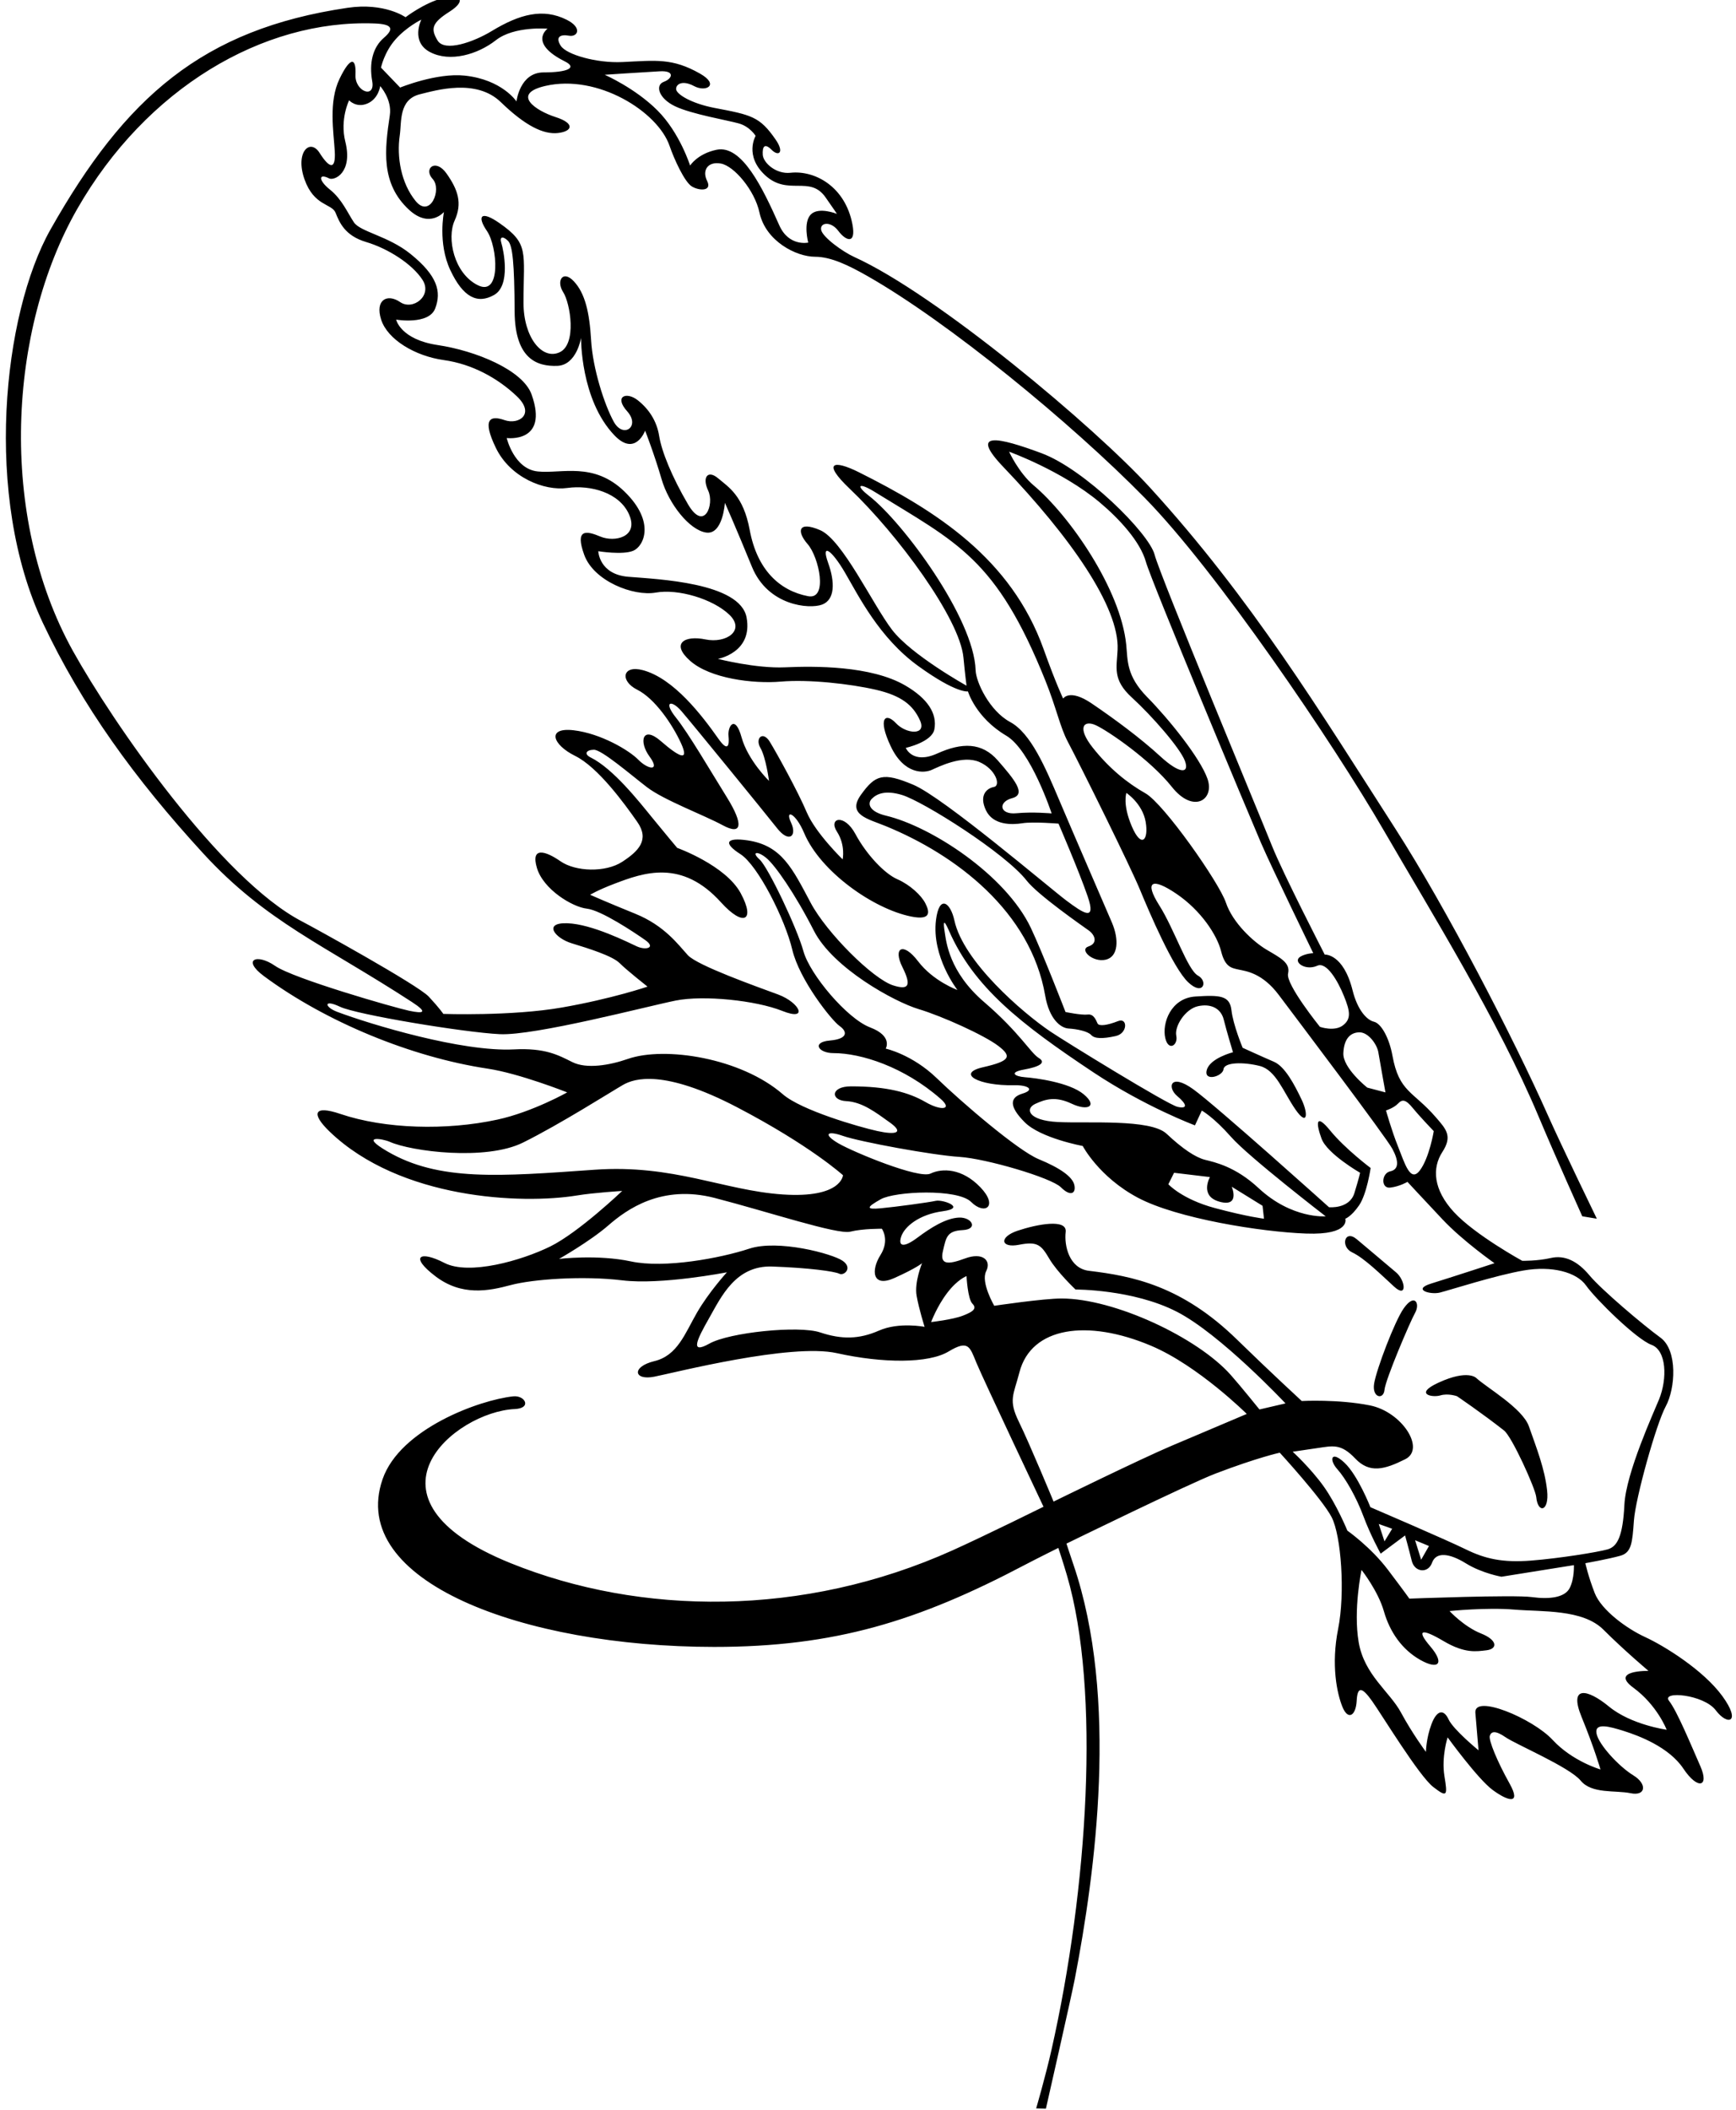 <?xml version="1.0" encoding="UTF-8"?>
<svg xmlns="http://www.w3.org/2000/svg" xmlns:xlink="http://www.w3.org/1999/xlink" width="363pt" height="441pt" viewBox="0 0 363 441" version="1.1">
<g id="surface1">
<path style=" stroke:none;fill-rule:nonzero;fill:rgb(0%,0%,0%);fill-opacity:1;" d="M 360.164 354.496 C 356.164 348.996 347.891 343.918 344 342.133 C 340.109 340.352 334.828 336.469 333.453 332.93 C 332.078 329.387 331.5 326.699 331.5 326.699 C 331.5 326.699 336.5 325.801 338.836 325.133 C 341.164 324.465 341.324 322.43 341.656 317.762 C 341.992 313.098 346.316 297.57 348.316 293.902 C 350.316 290.234 350.863 282.215 347.199 279.551 C 343.531 276.883 334.852 269.531 332.352 266.531 C 329.852 263.531 327.16 262.254 324.293 262.91 C 321.426 263.566 318.301 263.5 318.301 263.5 C 318.301 263.5 308.434 258.09 304.039 253.34 C 299.648 248.59 299.438 244.082 301.605 240.75 C 303.77 237.414 302.391 235.992 300.227 233.492 C 295.465 227.996 292.555 228.273 291.164 220.633 C 290.5 216.965 288.836 213.902 287.289 213.531 C 285.742 213.16 283.836 211.008 282.836 207.008 C 280.887 199.215 277 199.5 277 199.5 C 277 199.5 268.309 182.625 265.984 176.809 C 263.664 170.992 242.594 120.426 241.43 115.926 C 240.262 111.426 226.762 98.039 217.762 94.707 C 208.762 91.371 202.5 89.965 209.836 97.633 C 223.777 112.211 234.074 126.855 233.691 135.762 C 233.531 139.492 232.551 142.02 236.691 145.793 C 240.836 149.57 246.762 156.34 247.762 159.008 C 248.762 161.672 246.773 161.887 242.605 158.055 C 238.438 154.223 232.941 150.184 228.273 147.016 C 223.605 143.848 222.301 146 222.301 146 C 222.301 146 220.734 142.707 218.234 135.707 C 211.434 116.668 195.676 106.738 179.602 98.699 C 174.266 96.031 171.84 96.598 177.664 102.133 C 187.664 111.633 200.68 129.242 201.457 137.414 C 201.789 140.914 202.102 143.301 202.102 143.301 C 202.102 143.301 190.559 136.887 186.527 131.621 C 182.496 126.359 176.164 112.801 171.5 110.801 C 166.836 108.801 166.559 111.066 168.891 113.73 C 171.227 116.398 173.219 125.418 168.961 124.598 C 162.988 123.445 158.312 119.074 156.762 110.746 C 155.43 103.578 152.336 101.801 150.164 99.965 C 148 98.133 146.754 99.719 148.086 102.551 C 149.418 105.383 147.285 111.211 143.887 105.434 C 140.488 99.652 138.336 94.301 137.836 91.133 C 137.336 87.965 135.664 85.465 133.336 83.633 C 131 81.801 128.316 82.797 131.148 85.965 C 133.984 89.129 130.32 91.754 128.336 88.133 C 126.344 84.512 123.934 76.934 123.602 71.102 C 123.266 65.266 122.336 61.301 120 58.801 C 117.664 56.301 116.262 58.727 117.762 61.059 C 119.262 63.391 120.664 71.965 117 73.633 C 113.336 75.301 109.457 70.469 109.465 63.258 C 109.473 52.547 110.691 50.977 104.398 46.602 C 100.566 43.934 99.668 45.133 101.836 48.301 C 104 51.465 104.898 62.102 99.898 59.602 C 94.898 57.102 93.398 49.77 95.062 46.102 C 96.73 42.434 95.734 39.633 93.398 36.301 C 91.066 32.965 88.473 35.246 90.473 37.41 C 92.473 39.578 89.926 45.719 86.898 42 C 83.875 38.281 82.922 32.863 83.594 28.266 C 84 25.496 83.34 20.793 87.809 19.699 C 91.109 18.891 99.543 16.336 104.711 21.336 C 109.879 26.336 113.664 28.133 116.664 27.801 C 119.664 27.465 120.336 25.801 116.164 24.465 C 112 23.133 106.836 19.633 114 17.965 C 124.992 15.41 137.551 23.352 140 30.465 C 140.953 33.238 143.133 38.031 144.664 38.965 C 146.199 39.898 148.961 40.012 147.859 37.812 C 146.762 35.613 147.973 33.691 150.727 34.18 C 153.484 34.664 157.805 39.754 158.805 44.418 C 160.094 50.426 166.52 53.66 170.422 53.66 C 173.754 53.66 177.422 55.441 181.383 57.691 C 198.309 67.312 223.977 88.383 239.324 104.004 C 254.379 119.324 278.797 155.332 289.414 173.66 C 299.387 190.863 313.238 213.141 321.758 233.422 C 325.258 241.754 330.855 254.195 330.855 254.195 L 333.898 254.699 C 333.898 254.699 326.504 239.465 323.652 233.055 C 316.52 217.012 302.418 189.766 291.836 173.301 C 275.98 148.637 261.742 125.203 240.445 101.879 C 228.887 89.223 195.895 61.527 178.605 53.699 C 176.262 52.637 171.969 49.559 171.699 48.023 C 171.434 46.492 173.727 46.156 175.293 48.258 C 176.859 50.355 179.07 51.188 178.238 46.855 C 176.723 38.977 170.375 35.551 165.289 36.109 C 162.258 36.441 159.598 34.02 159.496 32.352 C 159.395 30.688 159.836 29.801 161.336 31.301 C 162.836 32.801 164.047 31.879 162.215 29.215 C 158.855 24.332 157.141 24.031 149.387 22.551 C 144.543 21.621 141.445 19.688 141.379 18.652 C 141.312 17.621 142.641 16.664 145.141 17.996 C 147.641 19.332 150.5 17.734 146.398 15.398 C 140.586 12.09 137.168 12.633 130.129 12.969 C 124.746 13.227 118.418 11.406 117.254 9.57 C 116.086 7.738 117.133 7.129 118.969 7.461 C 120.801 7.797 121.836 5.801 118.5 4.133 C 113.562 1.664 108.699 2.922 102.801 6.5 C 99.059 8.77 93 10.934 91.5 8.469 C 90 6 90.312 4.785 93.977 2.453 C 97.645 0.121 96.332 -1.367 92.5 -0.367 C 88.668 0.633 84.801 3.602 84.801 3.602 C 84.801 3.602 80.445 0.484 72.668 1.633 C 42.312 6.109 26.168 20.352 10.562 47.957 C 0.566 65.645 -3.461 103.906 8.965 130.191 C 17.137 147.477 28.145 162.719 42.48 178.34 C 55.621 192.66 67.754 197.457 86.113 209.398 C 89.547 211.633 88.594 211.883 85.543 211.238 C 82.488 210.594 61.355 204.527 57.523 201.859 C 53.688 199.195 50.504 200.535 55.203 204.012 C 68.148 213.59 86.102 220.957 101.953 223.336 C 108.621 224.336 118.602 228.301 118.602 228.301 C 118.602 228.301 111.289 232.418 103.996 233.992 C 93.332 236.301 80.5 235.965 71.168 232.801 C 65.586 230.906 64.969 232.707 68.969 236.539 C 83.672 250.633 109.074 251.734 120.637 249.844 C 124.266 249.25 130.102 248.898 130.102 248.898 C 130.102 248.898 121.012 257.57 115.055 260.504 C 109.094 263.434 98.094 266.602 92.926 263.938 C 87.758 261.27 85.574 262.586 91.074 266.75 C 96.574 270.918 102.164 269.812 106.793 268.57 C 111.422 267.332 121.953 266.582 130.121 267.582 C 138.289 268.582 152 265.898 152 265.898 C 152 265.898 148.227 270.02 145.727 274.352 C 143.227 278.684 141.664 283.301 136.836 284.465 C 132 285.633 132.496 288.566 136.801 287.719 C 141.102 286.875 165.375 280.656 175 282.801 C 184.625 284.941 194.164 284.961 198.332 282.461 C 202.496 279.961 202.77 281.414 204.164 284.801 C 205.562 288.184 218.199 314.898 218.199 314.898 C 218.199 314.898 205.867 321 199.199 324 C 167.977 338.051 133.91 337.648 106.801 326.699 C 73.203 313.133 95.113 295.051 107.629 294.48 C 111.293 294.316 109.773 291.57 107.328 291.824 C 100.297 292.559 83.648 298.598 80 309.133 C 72.609 330.488 109.391 344.168 149.289 344.191 C 174.543 344.207 191.969 338.809 214.301 327.047 C 216.617 325.824 221.301 323.5 221.301 323.5 C 221.301 323.5 222.293 326.48 223.102 329.242 C 230.164 353.301 227.457 394.77 219.883 428.34 C 218.598 434.035 216.664 440.633 216.664 440.633 L 218.699 440.699 C 218.699 440.699 224.012 417.363 224.758 413.5 C 229.02 391.363 234.004 354.91 224.43 326.914 C 223.727 324.855 223 322.602 223 322.602 C 223 322.602 248.535 310.117 254.164 307.965 C 262.988 304.594 267.602 303.602 267.602 303.602 C 267.602 303.602 276.441 313.234 278.441 317.066 C 280.441 320.898 281.305 332.926 279.805 340.426 C 278.305 347.926 279.551 353.922 280.719 356.758 C 281.883 359.59 283.52 358.602 283.684 355.438 C 283.852 352.27 284.875 352.66 286.898 355.5 C 288.922 358.336 296.691 371.129 299.691 373.461 C 302.691 375.797 302.684 375.223 302.031 371.18 C 301.379 367.137 302.699 363.098 302.699 363.098 C 302.699 363.098 308.988 371.766 312.09 374.066 C 315.188 376.367 318.23 377.352 315.652 372.742 C 313.078 368.137 311.227 363.66 311.523 362.758 C 311.824 361.859 312.656 361.574 314.824 363.074 C 316.988 364.574 328.184 369.305 330.52 372.137 C 332.852 374.969 337.789 374.102 340.957 374.766 C 344.121 375.434 344.52 372.859 341.52 371.027 C 338.52 369.195 334.23 364.559 333.828 362.258 C 333.43 359.961 336.492 360.797 339.617 361.785 C 342.738 362.773 349 365.133 352 369.633 C 355 374.133 357.477 373.48 355.539 369.105 C 353.609 364.727 350.699 357.633 349 355.465 C 347.301 353.301 356.273 354.113 358.77 357.438 C 361.27 360.762 364.164 359.996 360.164 354.496 Z M 292.336 230.633 C 293.234 229.688 293.945 229.77 295.445 231.602 C 296.945 233.438 299.801 236.398 299.801 236.398 C 299.801 236.398 298.898 241.934 296.898 244.602 C 294.898 247.266 293.715 243.082 292.336 239.633 C 290.953 236.184 289.816 232.078 289.816 232.078 C 289.816 232.078 291.434 231.578 292.336 230.633 Z M 284.289 215.75 C 286.125 215.75 287.926 218.238 288.211 219.91 C 288.715 222.863 289.699 228.301 289.699 228.301 L 285.898 227.301 C 285.898 227.301 280.762 223.238 280.895 220.105 C 281.027 216.973 282.461 215.75 284.289 215.75 Z M 229.152 151.574 C 231.688 152.738 240.535 158.785 245.035 164.453 C 249.535 170.117 254.008 167.172 252.5 162.801 C 250.992 158.43 244.348 150.223 239.922 145.734 C 235.496 141.246 235.828 138.09 235.496 134.758 C 234.336 123.141 223.656 107.773 216.164 101.465 C 213 98.801 211 94.398 211 94.398 C 211 94.398 222.031 98.371 229.887 104.938 C 234.141 108.492 238.434 113.234 239.602 117.398 C 240.766 121.566 261.391 170.859 263.684 176.172 C 265.98 181.484 274.602 199.199 274.602 199.199 C 274.602 199.199 273.074 199.262 271.945 199.91 C 270.176 200.93 272.863 202.988 275.453 201.828 C 277.402 200.953 279.754 205.023 281.023 208.168 C 282.297 211.312 282.602 212.934 280.801 214.301 C 279 215.664 276 214.602 276 214.602 C 276 214.602 268.801 205.699 269.336 203.465 C 269.867 201.234 267.719 200.172 264.887 198.504 C 262.051 196.836 257.746 192.84 256.336 188.633 C 254.922 184.426 243.355 167.965 239.52 165.801 C 235.688 163.633 231.922 160.57 228.52 156.285 C 225.113 152.004 226.621 150.406 229.152 151.574 Z M 236.672 172.727 C 234.672 168.059 235.531 165.719 235.531 165.719 C 235.531 165.719 238.891 167.926 239.559 171.758 C 240.223 175.59 238.672 177.391 236.672 172.727 Z M 85.523 43.836 C 89.859 47.836 92.832 44.301 92.832 44.301 C 92.832 44.301 91.5 50.801 94.168 56.465 C 96.832 62.133 99.832 63.633 103.336 61.633 C 106.836 59.633 105.289 52.258 104.836 50.801 C 104.379 49.34 105.258 49.367 106.223 50.336 C 107.188 51.301 107.559 55.043 107.609 65.086 C 107.664 75.129 112.398 76.602 116.5 76.465 C 120.602 76.336 121.5 70.602 121.5 70.602 C 121.5 70.602 121.336 83.465 128.438 90.941 C 132.848 95.586 134.898 90 134.898 90 C 134.898 90 136.836 94.965 138.336 100.133 C 139.836 105.301 144.164 110.801 147.664 111.301 C 151.164 111.801 151.578 105.078 151.578 105.078 C 151.578 105.078 153.891 110.277 157.227 118.445 C 160.559 126.613 169.234 127.355 171.902 126.355 C 174.57 125.355 174.648 121.754 173.148 117.586 C 171.648 113.418 173.84 114.816 176.672 119.648 C 179.504 124.484 183.836 133.301 192.016 139.203 C 200.062 145.012 202.398 144.5 202.398 144.5 C 202.398 144.5 204 149.965 210.402 153.746 C 215.555 156.785 219.898 170 219.898 170 C 219.898 170 216 169.633 212.5 169.965 C 209 170.301 208.602 167.602 211.664 166.801 C 214.734 166 211.996 162.785 208.66 158.949 C 205.328 155.117 201.145 155.145 195.977 157.477 C 190.809 159.809 189.398 156.301 189.398 156.301 C 189.398 156.301 194.879 155.09 195.379 152.426 C 195.996 149.125 193.992 145.992 189.289 143.258 C 182.125 139.094 170.301 139.191 164.164 139.465 C 158.035 139.742 150.117 137.699 150.117 137.699 C 150.117 137.699 157.449 136.406 156.117 129.074 C 154.785 121.738 137.508 121.047 131.383 120.543 C 125.258 120.039 125.102 115.199 125.102 115.199 C 125.102 115.199 130.207 116.031 132.41 115.105 C 134.613 114.184 137.117 109.098 130.617 102.766 C 124.117 96.43 117.41 99.051 112.441 98.531 C 107.473 98.012 105.953 91.543 105.953 91.543 C 105.953 91.543 114.801 92.707 111.164 82.465 C 109.336 77.301 99.391 73.289 91.555 72.121 C 83.723 70.957 82.832 66.801 82.832 66.801 C 82.832 66.801 89.668 67.965 91 64.465 C 92.344 60.945 91.477 57.621 85.824 53.059 C 81.168 49.301 75.332 48.465 74 46.465 C 72.668 44.465 71.5 41.633 69 39.633 C 66.5 37.633 66.609 36.148 68.809 37.281 C 69.879 37.832 73.836 36.117 72.203 29.59 C 71.039 24.922 73 20.965 73 20.965 C 73 20.965 74.5 22.633 76.832 21.633 C 79.168 20.633 79.5 18 79.5 18 C 79.5 18 82.012 20.762 81.512 24.098 C 80.441 31.238 79.57 38.34 85.523 43.836 Z M 138 14.898 C 141.164 14.734 140.633 16.434 138.801 17.102 C 136.965 17.766 137.668 20.547 141.168 22.215 C 144.668 23.879 152.164 25.133 154.5 25.801 C 156.836 26.465 158 28.398 158 28.398 C 158 28.398 155.57 32.531 160 36.633 C 164.75 41.031 169.328 36.562 172.605 41.219 C 174.469 43.867 175 44.699 175 44.699 C 175 44.699 171.215 43.152 169.551 44.816 C 167.883 46.484 169 50.699 169 50.699 C 169 50.699 164.953 51.594 162.953 47.094 C 159.461 39.23 155.113 30.199 149.836 31.301 C 145.836 32.133 144.301 34.602 144.301 34.602 C 144.301 34.602 142.141 27.742 137.473 23.078 C 132.809 18.41 126.453 15.629 126.453 15.629 C 126.453 15.629 134.836 15.066 138 14.898 Z M 88.102 4.102 C 88.102 4.102 85.773 8.73 89.941 10.898 C 94.105 13.066 99.867 11.398 103.699 8.398 C 107.535 5.398 114.5 6 114.5 6 C 114.5 6 110.363 8.957 118.117 12.836 C 120.785 14.168 118.664 15.133 113.664 15.133 C 108.664 15.133 108 21.199 108 21.199 C 108 21.199 105 16.633 97.168 15.801 C 91.293 15.176 83.668 18.301 83.668 18.301 L 79.668 14.133 C 79.668 14.133 80.324 10.949 82.656 8.285 C 84.988 5.617 88.102 4.102 88.102 4.102 Z M 124.336 244.465 C 104.398 245.875 91.762 246.91 81 240.633 C 75 237.133 80 237.965 81.5 238.633 C 86.043 240.652 101.57 242.637 109.336 238.801 C 117.098 234.965 127.961 228.055 130.293 226.723 C 132.629 225.387 138.766 223.398 154.102 231.398 C 169.434 239.398 176.27 245.613 176.27 245.613 C 176.27 245.613 176 250.465 163.664 249.633 C 151.336 248.801 140.836 243.301 124.336 244.465 Z M 183.809 278.078 C 179.641 279.91 176 279.965 171.5 278.465 C 167 276.965 152.5 278.465 148.336 280.801 C 144.164 283.133 145.73 279.961 148.27 275.492 C 150.812 271.023 153.805 264.434 161.461 264.695 C 169.113 264.961 174.5 265.699 175.5 266.199 C 176.5 266.699 178.367 265 176.199 263.5 C 174.035 262 162.695 258.977 156.664 260.965 C 150.637 262.953 138.953 265.129 131.953 263.629 C 124.953 262.129 116.898 263.102 116.898 263.102 C 116.898 263.102 123.367 259.434 127.199 256.102 C 131.035 252.766 138.324 247.488 149.449 250.363 C 160.574 253.238 175.125 258.078 177.789 257.41 C 180.457 256.746 184.398 256.801 184.398 256.801 C 184.398 256.801 186.102 259.133 184.102 262.301 C 182.102 265.465 182.359 269.18 187 267.102 C 191.641 265.02 192.801 264 192.801 264 C 192.801 264 191.164 267.965 191.664 270.801 C 192.164 273.633 193.336 277.301 193.336 277.301 C 193.336 277.301 187.973 276.246 183.809 278.078 Z M 201.336 274.965 C 199.164 275.801 194.699 276.301 194.699 276.301 C 194.699 276.301 195.914 273.016 198.082 270.184 C 200.246 267.348 202.102 266.699 202.102 266.699 C 202.102 266.699 202.336 271.465 203.336 272.465 C 204.336 273.465 203.5 274.133 201.336 274.965 Z M 244.965 302.164 C 238.48 304.91 220.305 313.82 220.305 313.82 C 220.305 313.82 215.312 301.758 213.055 297.156 C 210.797 292.555 211.938 291.559 213.164 286.801 C 215.629 277.289 227.379 275.613 240.734 281.27 C 250.566 285.438 260.699 295.5 260.699 295.5 C 260.699 295.5 251.445 299.414 244.965 302.164 Z M 281.738 319.891 C 281.738 319.891 279.504 314.438 276.766 310.621 C 274.031 306.805 270.301 303.398 270.301 303.398 C 270.301 303.398 272.301 303.094 275.5 302.633 C 278.699 302.176 280.375 301.645 283.375 304.812 C 286.375 307.98 289.5 307.133 293.836 304.965 C 298.164 302.801 293.129 295.051 286.461 293.719 C 279.793 292.387 272.199 292.801 272.199 292.801 C 272.199 292.801 265.508 286.645 258.664 279.965 C 247.125 268.695 236.797 266.68 227.711 265.59 C 223.543 265.09 222.5 260.301 222.836 257.465 C 223.164 254.633 216.805 255.867 212.805 257.203 C 208.805 258.535 209.227 260.91 213.09 260.145 C 216.957 259.379 217.734 260.219 219.402 263.051 C 221.07 265.887 224.898 269.5 224.898 269.5 C 224.898 269.5 236.836 269.434 246 274.102 C 255.164 278.766 268.801 293.301 268.801 293.301 L 263.355 294.566 C 263.355 294.566 259.434 289.699 257.355 287.359 C 250.406 279.516 233 271.375 221.961 271.375 C 218.125 271.375 207.898 272.898 207.898 272.898 C 207.898 272.898 205.039 267.992 206.199 265.699 C 207.363 263.41 205.469 261.641 201.801 263.004 C 198.133 264.371 196.5 264.301 197.164 261.465 C 197.836 258.633 197.957 257.246 201.289 257.082 C 204.625 256.914 203.25 254.34 200.5 254.465 C 197.75 254.594 194.566 256.613 191.809 258.68 C 189.047 260.742 187.762 260.578 188.426 258.48 C 189.094 256.379 192.164 253.801 197.164 253.133 C 202.164 252.465 197.164 250.633 195.664 250.965 C 194.164 251.301 187.25 252.238 184.121 252.527 C 180.992 252.816 181.199 252.301 184.164 250.633 C 187.133 248.965 200.234 248.371 203.07 251.203 C 205.902 254.035 208.836 252.133 205 248.133 C 201.164 244.133 197 244.105 194.566 245.27 C 192.133 246.438 178.5 240.801 175.336 238.965 C 172.164 237.133 172.742 236.164 176.277 237.398 C 179.809 238.633 195.078 241.438 200.621 241.781 C 206.168 242.129 219.836 246.133 221.836 248.133 C 223.836 250.133 225.02 249.445 224.652 247.68 C 224.285 245.914 221.578 244.062 217.203 242.262 C 212.828 240.457 201.07 230.355 195.902 225.355 C 190.738 220.355 185.203 219.152 185.203 219.152 C 185.203 219.152 186.77 216.551 181.938 214.719 C 177.105 212.883 169.336 203.633 168 198.801 C 166.664 193.965 160.637 181.262 158.836 179.633 C 157.027 178.004 158.387 177.793 160.219 179.293 C 162.055 180.793 166.191 186.691 170.191 194.523 C 174.191 202.359 187.062 209.387 192.062 210.887 C 197.062 212.387 205.812 216.355 208.738 218.582 C 211.664 220.812 211.234 221.746 205.535 223.047 C 199.836 224.348 204.664 226.965 212 226.801 C 215.016 226.73 216.465 227.754 213.797 228.555 C 211.129 229.352 210.945 231.219 214.277 234.551 C 217.613 237.883 226.398 239.5 226.398 239.5 C 226.398 239.5 229.781 245.988 237.945 250.32 C 246.113 254.656 263.758 257.473 273.121 257.805 C 282.492 258.137 281.301 254.699 281.301 254.699 C 281.301 254.699 282.52 254.309 284.164 251.941 C 285.812 249.574 286.602 244.102 286.602 244.102 C 286.602 244.102 281.277 240.109 278.164 236.301 C 275.059 232.488 275.164 234.801 276.336 237.965 C 277.5 241.133 284.398 245.102 284.398 245.102 C 284.398 245.102 284.238 245.984 283.203 249.352 C 282.168 252.719 277.898 252.301 277.898 252.301 C 277.898 252.301 254.379 231.168 249.543 227.668 C 244.711 224.168 243.988 227.23 246.156 229.062 C 248.324 230.895 248.285 231.789 246.219 231.32 C 244.152 230.855 222.625 217.609 219.586 215.551 C 213.859 211.672 201.441 201.004 199.566 192.371 C 198.73 188.539 196.387 186.926 195.719 192.258 C 194.758 199.941 200.199 206.898 200.199 206.898 C 200.199 206.898 195.145 205.074 191.977 200.91 C 188.812 196.742 186.684 198.094 188.684 202.094 C 190.684 206.094 189.945 206.945 186.781 205.945 C 182.508 204.598 172.855 194.941 169.535 188.719 C 165.703 181.539 163.492 176.695 156.336 175.633 C 151.836 174.965 151.148 176.168 154.816 178.504 C 158.484 180.836 164.164 192.133 165.664 198.465 C 167.164 204.801 173.895 213.266 175.562 214.43 C 177.23 215.598 177.336 217.133 173.5 217.465 C 169.664 217.801 171.117 220.094 174.285 220.094 C 180.059 220.094 189.031 222.953 196.664 229.633 C 199.336 231.965 196.734 232.176 193.566 230.344 C 190.016 228.285 185.453 227.039 177.961 227.039 C 173.625 227.039 173.621 229.961 176.953 230.129 C 180.289 230.297 183.09 232.457 186.098 234.613 C 189.105 236.773 187.32 237.227 183.453 236.375 C 179.59 235.527 167.535 232.035 163.699 228.699 C 154.91 221.059 138.969 218.633 131.301 221.301 C 127.465 222.633 122.664 223.465 119.664 221.965 C 116.664 220.465 113.957 218.984 107.457 219.316 C 96.621 219.871 77.609 214.133 70.5 211.465 C 67.832 210.465 67.582 208.734 71.082 210.398 C 74.582 212.066 97.125 215.781 104.5 216.133 C 111.875 216.484 135.461 210.277 141.293 209.109 C 147.125 207.945 158.035 209.062 163.594 211.281 C 169.148 213.5 167.219 209.516 162.719 207.848 C 158.219 206.184 145.836 201.801 143.836 199.633 C 141.836 197.465 139 193.465 132.836 190.965 C 126.664 188.465 123.398 187 123.398 187 C 123.398 187 124.969 186.031 128.469 184.699 C 134.625 182.352 142.562 179.504 150.781 188.605 C 155.438 193.758 158.035 192.492 154.871 186.656 C 151.703 180.824 141.602 177.199 141.602 177.199 C 141.602 177.199 138.988 174.098 136.363 170.871 C 133.734 167.648 128.238 160.641 123.5 158.301 C 122.082 157.602 122.531 156.727 124.164 156.691 C 125.797 156.656 131.742 161.797 135.277 164.512 C 138.812 167.227 147.148 170.316 151.148 172.484 C 155.148 174.648 155.531 172.328 152.008 166.66 C 148.488 160.996 144 153.301 141.336 149.965 C 138.664 146.633 140.336 146.133 142.5 148.633 C 144.664 151.133 160 169.934 162.5 173.102 C 165 176.266 166.734 174.734 165.398 171.898 C 164.066 169.066 166.336 169.801 168.164 174.133 C 171.566 182.164 182.59 189.938 190.488 191.539 C 194.863 192.43 194.336 190.465 193.5 188.801 C 192.664 187.133 190.289 184.91 187.621 183.746 C 184.953 182.578 181.191 178.621 178.859 174.289 C 176.527 169.953 173.164 170.965 175 173.801 C 176.836 176.633 176.199 179.602 176.199 179.602 C 176.199 179.602 170.531 174.105 168.695 169.773 C 166.863 165.441 162.438 157.434 160.969 155.031 C 159.504 152.633 157.836 154.301 159 156.301 C 160.164 158.301 160.801 163.199 160.801 163.199 C 160.801 163.199 156.395 158.922 155.059 154.086 C 153.727 149.254 152.129 151.762 152.336 153.801 C 152.539 155.836 152.199 157.199 150.238 154.418 C 146.789 149.523 140.902 141.805 134.449 140.066 C 130.113 138.902 129.574 142.309 133.242 144.145 C 136.906 145.977 140.559 151.312 142.395 155.312 C 144.227 159.312 142.008 158.211 138.176 154.879 C 134.344 151.543 133.5 154.965 135.836 158.133 C 138.164 161.301 135.457 160.805 133.5 158.801 C 131.543 156.797 125.625 153.289 119.957 152.621 C 114.289 151.957 115.453 155.602 120.266 157.98 C 125.078 160.355 130.621 168.012 133.246 171.762 C 135.875 175.508 133.547 177.875 130.082 180.125 C 126.613 182.371 120.367 182.199 117.199 180 C 114.035 177.801 110.938 176.891 112.27 181.391 C 113.605 185.891 119.699 189.566 122.699 189.898 C 125.699 190.234 132.621 194.852 134.926 196.473 C 137.227 198.094 135.035 198.633 133.199 197.801 C 131.367 196.965 123.793 193.117 118.629 192.953 C 113.461 192.785 116.031 196.07 119.531 197.137 C 123.031 198.203 128.051 199.773 129.551 201.273 C 131.051 202.773 135.398 206.199 135.398 206.199 C 135.398 206.199 127.965 208.734 117.465 210.566 C 106.965 212.398 92.699 211.898 92.699 211.898 C 92.699 211.898 91.957 210.762 89.668 208.301 C 87.379 205.836 65.559 193.82 63.16 192.578 C 46.227 183.805 23.527 150.945 15.25 136.051 C -0.453 107.781 1.75 68.801 16.168 43.633 C 30.531 18.559 54.902 4.043 78.289 4.902 C 81.832 5.031 82.602 5.902 80.27 7.902 C 77.938 9.902 77.156 13.172 77.832 16.969 C 78.508 20.762 74.168 19.133 74.332 15.633 C 74.5 12.133 73.332 11.633 71 16.469 C 68.668 21.301 69.77 27.598 70 31.633 C 70.23 35.672 68.832 35.133 66.832 31.965 C 64.832 28.801 61.668 31.801 63.668 37.465 C 65.668 43.133 69.371 42.5 70.168 44.465 C 70.961 46.434 72.074 49.254 76.574 50.586 C 81.074 51.918 86.168 55.133 88.332 58.465 C 90.5 61.801 86.332 64.965 83.668 63.133 C 81 61.301 78.367 62.633 79.699 66.801 C 81.035 70.965 86.797 74.418 92.797 75.254 C 98.797 76.086 104.145 79.086 108.07 82.816 C 111.992 86.547 108.469 88.836 105.5 87.801 C 102.531 86.762 100.703 87.469 103.703 93.637 C 106.703 99.805 113.801 102.648 118.633 101.98 C 123.465 101.316 129.57 102.922 131.57 107.586 C 133.57 112.254 128.504 113.387 125.547 112.141 C 122.59 110.898 120.164 110.465 122.164 115.965 C 124.164 121.465 132.461 124.676 137.129 123.844 C 141.793 123.012 149.062 125.172 152.5 128.465 C 155.938 131.762 151.84 134.535 147.5 133.633 C 143.16 132.73 140.164 134.465 144.336 138.133 C 148.5 141.801 157.453 142.949 163.289 142.449 C 169.121 141.949 177.742 142.91 183.117 144.145 C 188.492 145.379 190.945 147.371 192.379 150.578 C 193.816 153.789 189.453 153.41 187.336 151.133 C 185.211 148.855 183.418 149.973 186.254 155.973 C 189.086 161.973 193.297 161.578 194.797 160.91 C 196.297 160.246 201.25 157.738 204.75 159.238 C 208.25 160.738 209.301 164.199 207.836 164.465 C 206.367 164.734 204.656 166.164 206.156 169.336 C 207.656 172.5 211.578 172.398 213.797 172.047 C 216.012 171.695 221.336 172.133 221.336 172.133 C 221.336 172.133 225.605 182.016 227.438 187.348 C 229.27 192.68 226.574 190.898 222.996 188.223 C 219.414 185.543 197.301 166.672 190.969 164.008 C 184.637 161.34 183.035 161.922 180.035 166.09 C 177.035 170.258 181.5 171.133 185.164 172.633 C 199.871 178.648 215.516 190.469 218.555 208.094 C 219.387 212.93 221.742 214.852 223.449 214.953 C 225.16 215.055 227.457 215.516 228.164 216.301 C 228.875 217.086 230.496 217.145 233.305 216.523 C 235.836 215.965 235.824 212.609 233.801 213.398 C 231.5 214.301 229.816 214.516 229.5 213.898 C 229.234 213.387 228.789 211.867 227.457 212.031 C 226.125 212.199 222.801 211.5 222.801 211.5 C 222.801 211.5 217.98 199.043 215.555 193.93 C 210.262 182.801 194.676 172.711 185.258 170.469 C 181.758 169.633 181.301 167.934 182.301 166.934 C 183.301 165.934 185.074 165.07 188.617 166.145 C 193.031 167.484 210.191 178.277 214.676 184.039 C 217.008 187.039 226.352 193.52 227.664 194.465 C 228.98 195.414 229.602 197.133 227.602 197.801 C 225.602 198.465 228.477 201.176 231.18 200.574 C 233.879 199.977 234 196.301 232.5 192.801 C 231 189.301 224.371 174.027 221.488 167.223 C 218.605 160.414 215.555 153.227 211.223 150.895 C 206.891 148.559 204.078 142.535 204.004 140.078 C 203.676 129.219 188.82 109.16 181.734 103.648 C 178.734 101.316 179.664 100.801 182.898 102.801 C 200.164 113.465 208.305 116.621 218.629 142.336 C 220.898 147.992 221.664 151.965 223.254 154.965 C 226.273 160.688 236.344 181.047 238.344 185.879 C 240.344 190.715 245.281 202.281 248.445 205.281 C 251.613 208.281 252.66 205.055 250.492 203.891 C 248.328 202.723 245.566 194.199 242.398 189.199 C 239.234 184.199 240.836 183.301 246 186.801 C 251.164 190.301 254.5 195.465 255.336 198.801 C 256.164 202.133 257.5 202.301 259 202.633 C 260.5 202.965 263.914 203.289 267.414 207.961 C 270.914 212.625 289.836 237.633 291.164 240.133 C 292.5 242.633 292.547 244.41 290.699 244.801 C 288.852 245.188 288.699 248.434 290.699 248.199 C 292.699 247.965 294.301 247 294.301 247 C 294.301 247 297.406 250.355 301.641 254.855 C 305.875 259.355 312.5 264 312.5 264 C 312.5 264 303.434 266.965 299.301 268.238 C 295.168 269.516 299.09 270.637 301.09 270.137 C 303.09 269.637 312.801 266.512 318.637 265.512 C 324.469 264.512 329.652 265.836 331.652 268.668 C 333.652 271.504 342.164 279.891 345.328 281.059 C 348.496 282.223 348.664 288.133 346.914 292.449 C 345.801 295.199 340 307.801 339.664 314.465 C 339.336 321.133 338.172 323.223 336.164 323.801 C 334.164 324.379 326.047 325.691 320.125 326.152 C 314.203 326.613 310.535 325.785 306.5 323.801 C 302.465 321.816 286.555 314.992 286.555 314.992 C 286.555 314.992 283.961 308.359 281.129 305.695 C 278.293 303.027 277.883 305.09 279.621 307.031 C 281.367 308.973 283.609 312.898 285.105 316.91 C 286.602 320.922 288.699 324.699 288.699 324.699 L 293.801 320.898 C 293.801 320.898 294.613 323.801 295.199 326.199 C 295.785 328.602 298.617 328.922 299.449 326.586 C 300.285 324.254 303.105 324.621 306.508 326.723 C 309.906 328.824 313.961 329.523 313.961 329.523 L 329.102 327.102 C 329.102 327.102 329.242 329.859 328.242 331.859 C 327.242 333.859 324.086 334.289 320.293 333.777 C 316.496 333.262 294.699 334.102 294.699 334.102 C 294.699 334.102 293.812 332.824 290.215 328.07 C 286.617 323.312 281.738 319.891 281.738 319.891 Z M 255.047 251.16 C 259.379 252.328 257.559 248.02 257.559 248.02 L 264 252 L 264.301 254.699 C 264.301 254.699 260.836 254.301 254 252.465 C 247.164 250.633 244.301 247.5 244.301 247.5 L 245.5 245.102 L 253 246 C 253 246 250.711 249.996 255.047 251.16 Z M 263.164 248.301 C 258.336 243.801 254 242.898 252 242.398 C 250 241.898 247.301 240.117 243.934 236.949 C 240.566 233.781 227.348 234.82 221.152 234.492 C 214.953 234.164 214.309 231.703 216.473 230.703 C 218.641 229.703 220.719 229.074 224.09 230.664 C 227.461 232.254 229.602 231.199 226.602 228.699 C 223.602 226.199 216.559 225.301 214.336 225.133 C 212.109 224.965 210.953 224.098 214.121 223.531 C 217.285 222.965 218.867 222.102 217.199 221.102 C 215.535 220.102 213.188 215.777 205.785 209.426 C 198.383 203.074 197.848 196.711 197.535 194.758 C 197.223 192.805 197.25 191.816 198.418 194.48 C 203.586 206.289 213.316 213.941 228.664 224.133 C 239.527 231.344 249.867 235.191 249.867 235.191 L 251.301 232.102 C 251.301 232.102 253.762 233.457 257.43 237.621 C 261.094 241.789 277.199 254.199 277.199 254.199 C 277.199 254.199 270.156 254.809 263.164 248.301 Z M 298.801 323.102 L 297.164 325.965 L 295.898 321.898 Z M 291.102 319.5 L 289.5 322.133 L 288.301 318.5 Z M 336.453 356.668 C 331.785 352.832 328.035 352.301 330.699 358.801 C 333.367 365.301 334.664 369.801 334.664 369.801 C 334.664 369.801 328.836 368.133 324.664 363.633 C 320.5 359.133 308.164 353.965 308.5 357.965 C 308.836 361.965 309.164 365.801 309.164 365.801 C 309.164 365.801 303.891 361.492 302.891 359.324 C 301.891 357.16 300.449 357.348 299.328 360.328 C 298.203 363.309 298.164 366.133 298.164 366.133 C 298.164 366.133 295.277 362.238 292.945 357.902 C 290.609 353.57 285.27 350.047 284.102 343.215 C 282.934 336.379 284.699 328.102 284.699 328.102 C 284.699 328.102 288.145 332.457 289.379 336.758 C 290.609 341.059 293.148 344.738 296.98 346.906 C 300.816 349.07 302.137 347.668 299.074 344.082 C 296.012 340.496 297.336 340.301 301.836 342.965 C 306.336 345.633 308.785 345.125 310.801 344.898 C 313.164 344.633 313.203 342.777 309.672 341.379 C 306.137 339.977 303.102 336.699 303.102 336.699 C 303.102 336.699 310.832 335.902 316.621 336.391 C 322.414 336.883 330.953 336.262 335.285 340.594 C 339.621 344.93 344.699 349.199 344.699 349.199 C 344.699 349.199 336.535 349.047 341.535 352.715 C 346.535 356.379 348.5 361.5 348.5 361.5 C 348.5 361.5 341.121 360.5 336.453 356.668 Z M 291.504 268.887 C 288.703 266.316 285.246 262.91 282.746 261.742 C 280.246 260.578 281.121 256.863 283.68 258.973 C 285.43 260.414 289.906 264.238 291.906 265.906 C 293.906 267.574 294.301 271.453 291.504 268.887 Z M 295.906 274.355 C 294.84 276.258 289.699 288.301 289.5 290.465 C 289.301 292.633 286.836 292.133 287.336 289.133 C 287.836 286.133 291.617 276.156 293.5 273.465 C 295.836 270.133 296.973 272.457 295.906 274.355 Z M 300.805 288.957 C 306.973 286.121 308.699 288 308.699 288 C 310.867 290 318.375 294.316 319.699 298.102 C 321.352 302.801 323 306.965 323.5 311.465 C 324 315.965 321.562 316.379 321.23 312.879 C 321.059 311.086 316.164 300.277 314.5 298.965 C 309.836 295.301 304.664 291.801 304.664 291.801 C 304.664 291.801 302.836 291.133 301.164 291.633 C 299.5 292.133 295.574 291.359 300.805 288.957 Z M 272.164 229.801 C 273.602 232.801 273.402 235.52 270.867 231.855 C 268.336 228.188 266.805 223.633 263.422 222.781 C 260.043 221.926 256 221.965 255.836 223.465 C 255.664 224.965 251.664 226.133 252.336 223.633 C 253 221.133 257.82 219.91 257.82 219.91 C 257.82 219.91 256.488 215.527 255.887 213.094 C 255.289 210.66 253.09 209.695 250.461 210.297 C 247.832 210.895 245.547 214.488 245.961 216.457 C 246.379 218.426 244.336 219.801 243.664 216.965 C 242.941 213.883 244.793 208.598 249.961 208.262 C 255.129 207.93 257.152 208.059 257.5 211.133 C 257.848 214.211 259.84 218.98 259.84 218.98 C 259.84 218.98 264.047 220.902 266.383 221.902 C 268.715 222.902 270.734 226.801 272.164 229.801 "/>
</g>
</svg>
